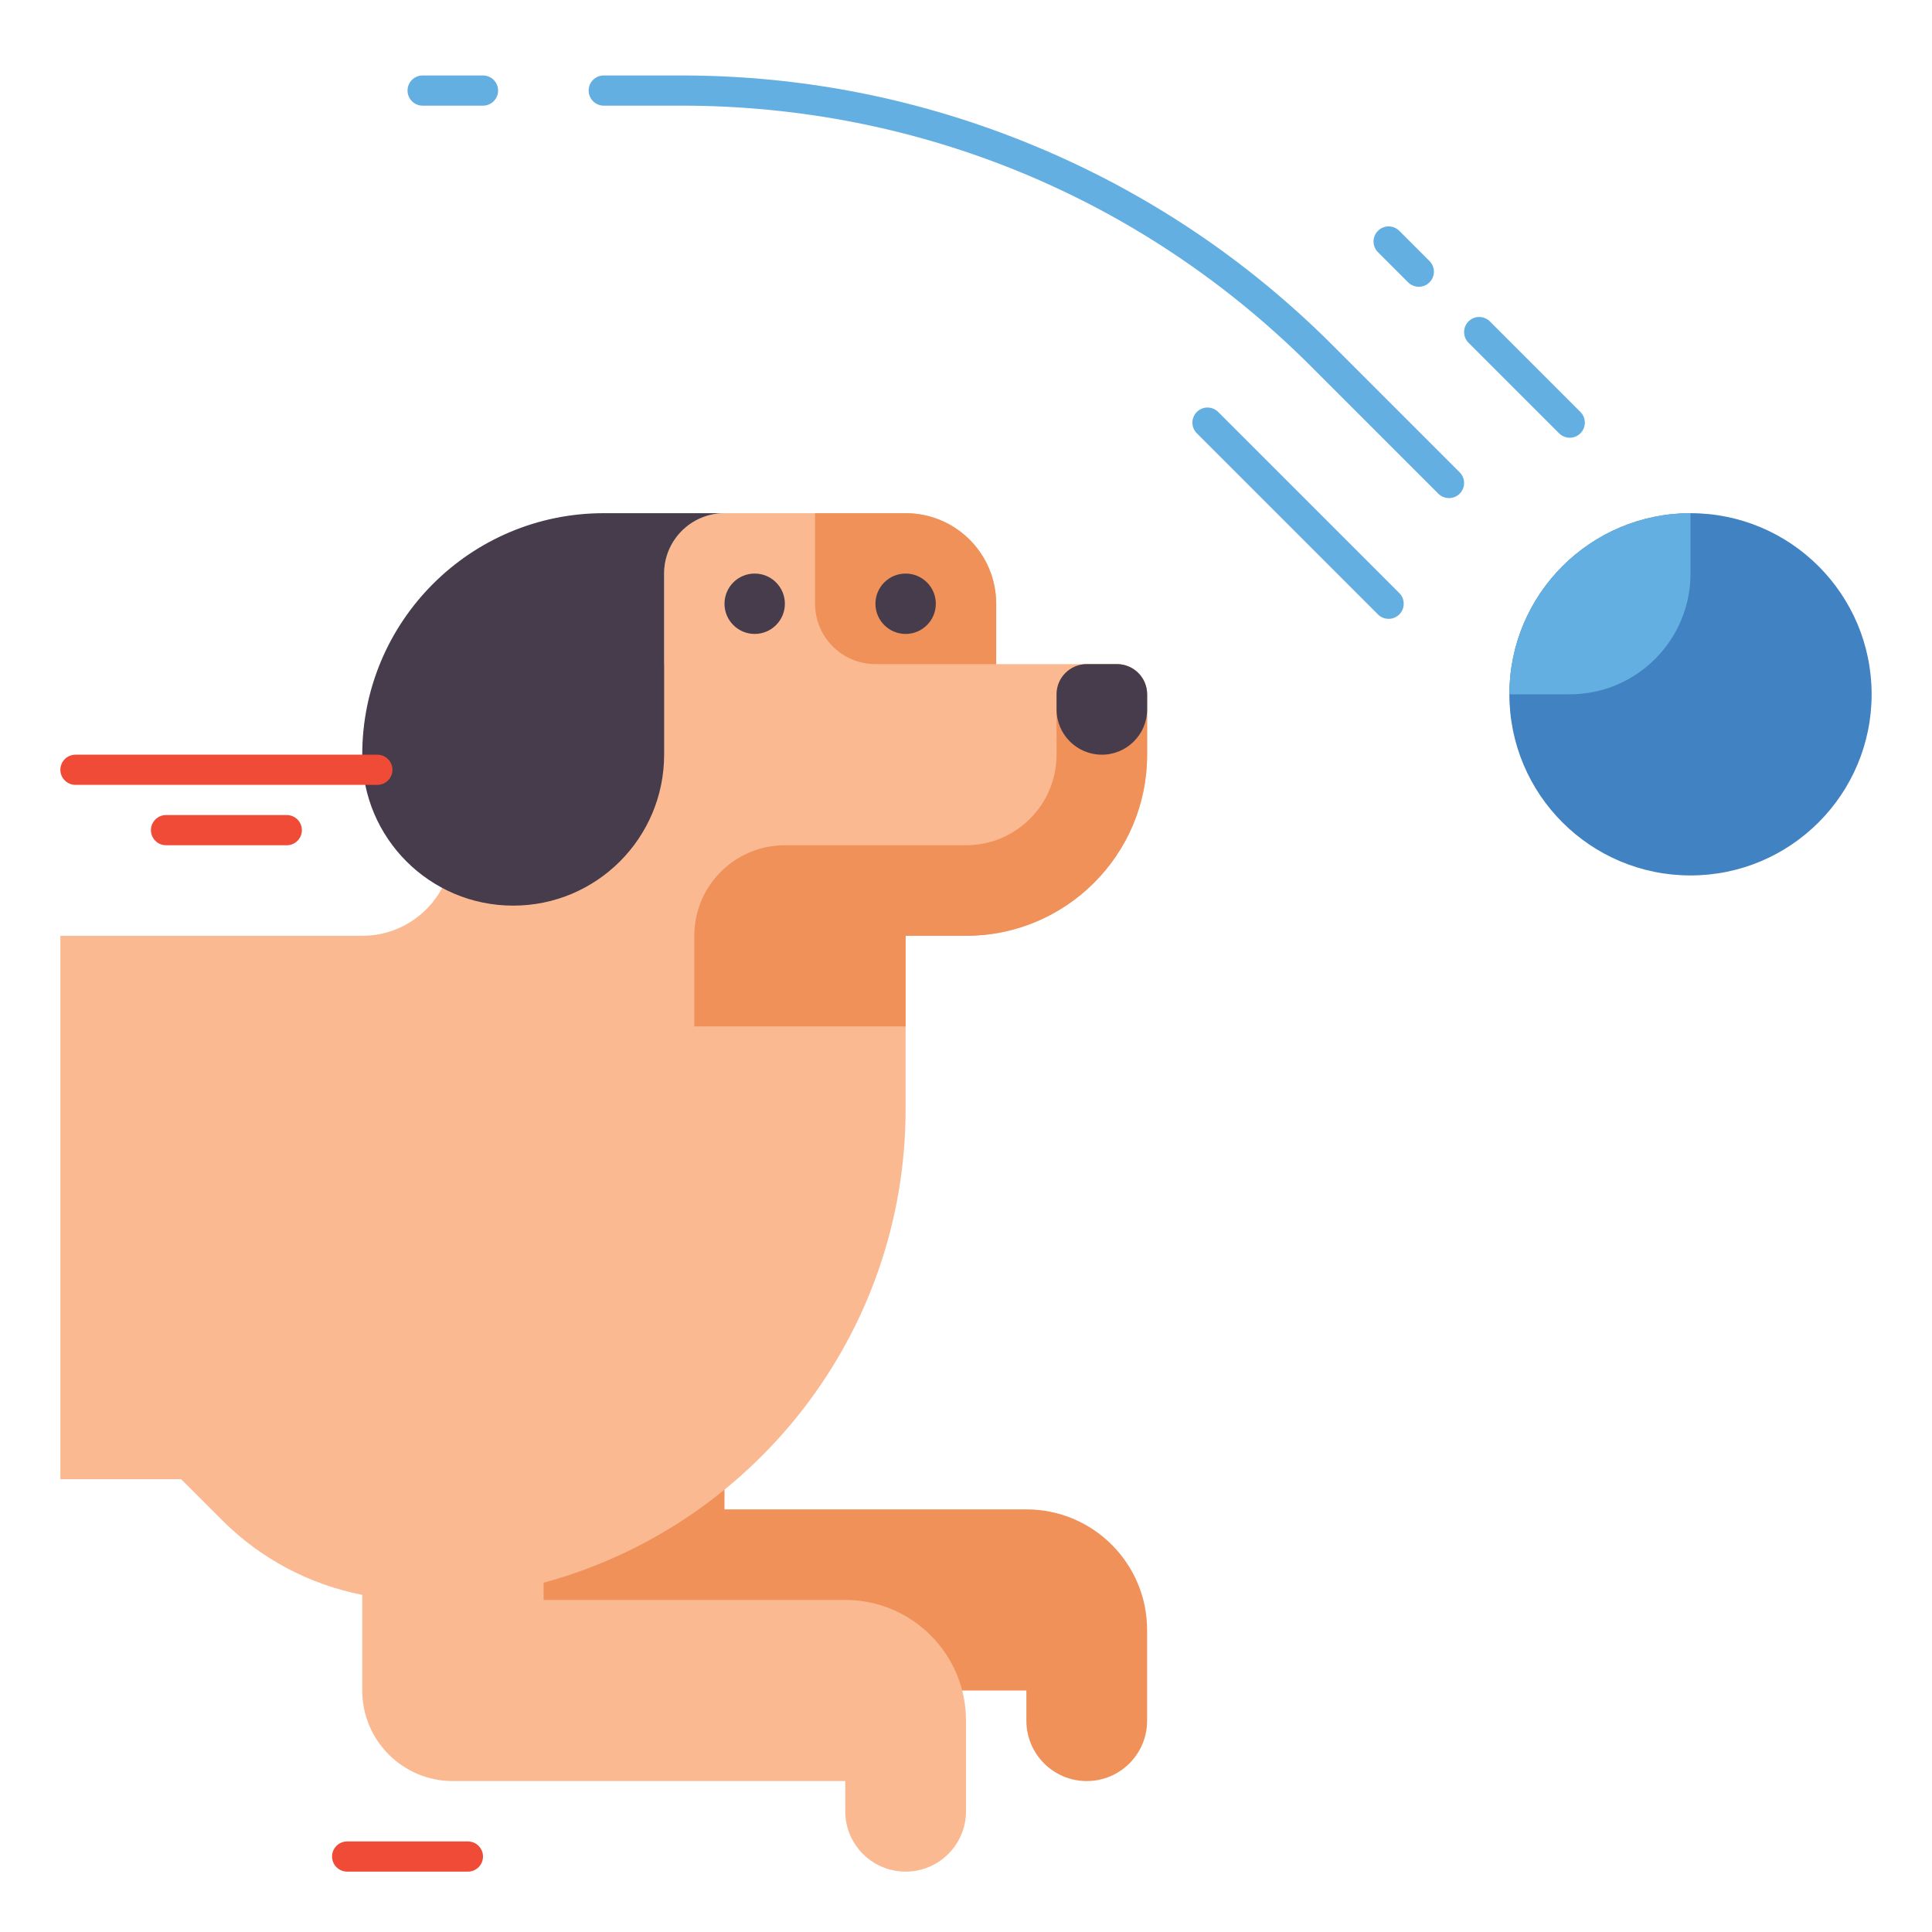 <svg id="Layer_1" height="512" viewBox="0 0 512 512" width="512" xmlns="http://www.w3.org/2000/svg"><g><path d="m272 400h-80v-24h-48v48c0 13.255 10.745 24 24 24h104v8c0 8.836 7.163 16 16 16s16-7.164 16-16v-24c0-17.673-14.327-32-32-32z" fill="#f0915a"/><g><path d="m296 176h-32v-16c0-13.255-10.745-24-24-24h-48c-8.837 0-16 7.164-16 16v24h-56v48c0 13.255-10.745 24-24 24h-80v144h32l10.912 10.912c10.197 10.196 23.139 17.013 37.088 19.742v25.346c0 13.255 10.745 24 24 24h104v8c0 8.836 7.163 16 16 16s16-7.164 16-16v-24c0-17.673-14.327-32-32-32h-80v-4.543c55.314-15.012 96-65.567 96-125.633v-45.824h16c26.51 0 48-21.49 48-48v-16c0-4.418-3.582-8-8-8z" fill="#fab991"/><path d="m296 176h-8c-4.418 0-8 3.582-8 8v16c0 13.255-10.745 24-24 24h-48c-13.255 0-24 10.745-24 24v24h56v-24h16c26.51 0 48-21.49 48-48v-16c0-4.418-3.582-8-8-8z" fill="#f0915a"/><g><path d="m232 176h32v-16c0-13.255-10.745-24-24-24h-24v24c0 8.837 7.163 16 16 16z" fill="#f0915a"/></g><g><path d="m136 240c-22.092 0-40-17.909-40-40 0-35.346 28.654-64 64-64h32c-8.837 0-16 7.163-16 16v48c0 22.091-17.909 40-40 40z" fill="#463c4b"/></g><g><circle cx="200" cy="160" fill="#463c4b" r="8"/></g><g><circle cx="240" cy="160" fill="#463c4b" r="8"/></g><g><path d="m292 200c6.627 0 12-5.373 12-12v-4c0-4.418-3.582-8-8-8h-8c-4.418 0-8 3.582-8 8v4c0 6.627 5.373 12 12 12z" fill="#463c4b"/></g></g><g><path d="m20 208h80c2.209 0 4-1.791 4-4 0-2.209-1.791-4-4-4h-80c-2.209 0-4 1.791-4 4 0 2.209 1.791 4 4 4z" fill="#f04b37"/></g><g><path d="m44 224h32c2.209 0 4-1.791 4-4 0-2.209-1.791-4-4-4h-32c-2.209 0-4 1.791-4 4 0 2.209 1.791 4 4 4z" fill="#f04b37"/></g><g><path d="m92 496h32c2.209 0 4-1.791 4-4 0-2.209-1.791-4-4-4h-32c-2.209 0-4 1.791-4 4 0 2.209 1.791 4 4 4z" fill="#f04b37"/></g><g><circle cx="448" cy="184" fill="#4182c3" r="48"/></g><g><path d="m448 152v-16c-26.51 0-48 21.49-48 48h16c17.673 0 32-14.327 32-32z" fill="#64afe1"/></g><g><path d="m384 132c-1.024 0-2.047-.391-2.829-1.171l-33.706-33.706c-44.573-44.575-103.839-69.123-166.876-69.123h-20.589c-2.209 0-4-1.791-4-4s1.791-4 4-4h20.589c32.205 0 63.621 6.249 93.375 18.573 29.754 12.325 56.387 30.12 79.16 52.893l33.706 33.706c1.562 1.563 1.562 4.095 0 5.657-.783.78-1.806 1.171-2.83 1.171z" fill="#64afe1"/></g><g><path d="m416 116c-1.024 0-2.047-.391-2.829-1.171l-24-24c-1.562-1.563-1.562-4.095 0-5.657 1.563-1.562 4.095-1.562 5.657 0l24 24c1.562 1.563 1.562 4.095 0 5.657-.781.78-1.804 1.171-2.828 1.171z" fill="#64afe1"/></g><g><path d="m368 164c-1.024 0-2.047-.391-2.829-1.171l-48-48c-1.562-1.563-1.562-4.095 0-5.657 1.563-1.562 4.095-1.562 5.657 0l48 48c1.562 1.563 1.562 4.095 0 5.657-.781.78-1.804 1.171-2.828 1.171z" fill="#64afe1"/></g><g><path d="m128 28h-16c-2.209 0-4-1.791-4-4s1.791-4 4-4h16c2.209 0 4 1.791 4 4s-1.791 4-4 4z" fill="#64afe1"/></g><g><path d="m376 76c-1.024 0-2.047-.391-2.829-1.171l-8-8c-1.562-1.563-1.562-4.095 0-5.657 1.563-1.562 4.095-1.562 5.657 0l8 8c1.562 1.563 1.562 4.095 0 5.657-.781.78-1.804 1.171-2.828 1.171z" fill="#64afe1"/></g></g></svg>